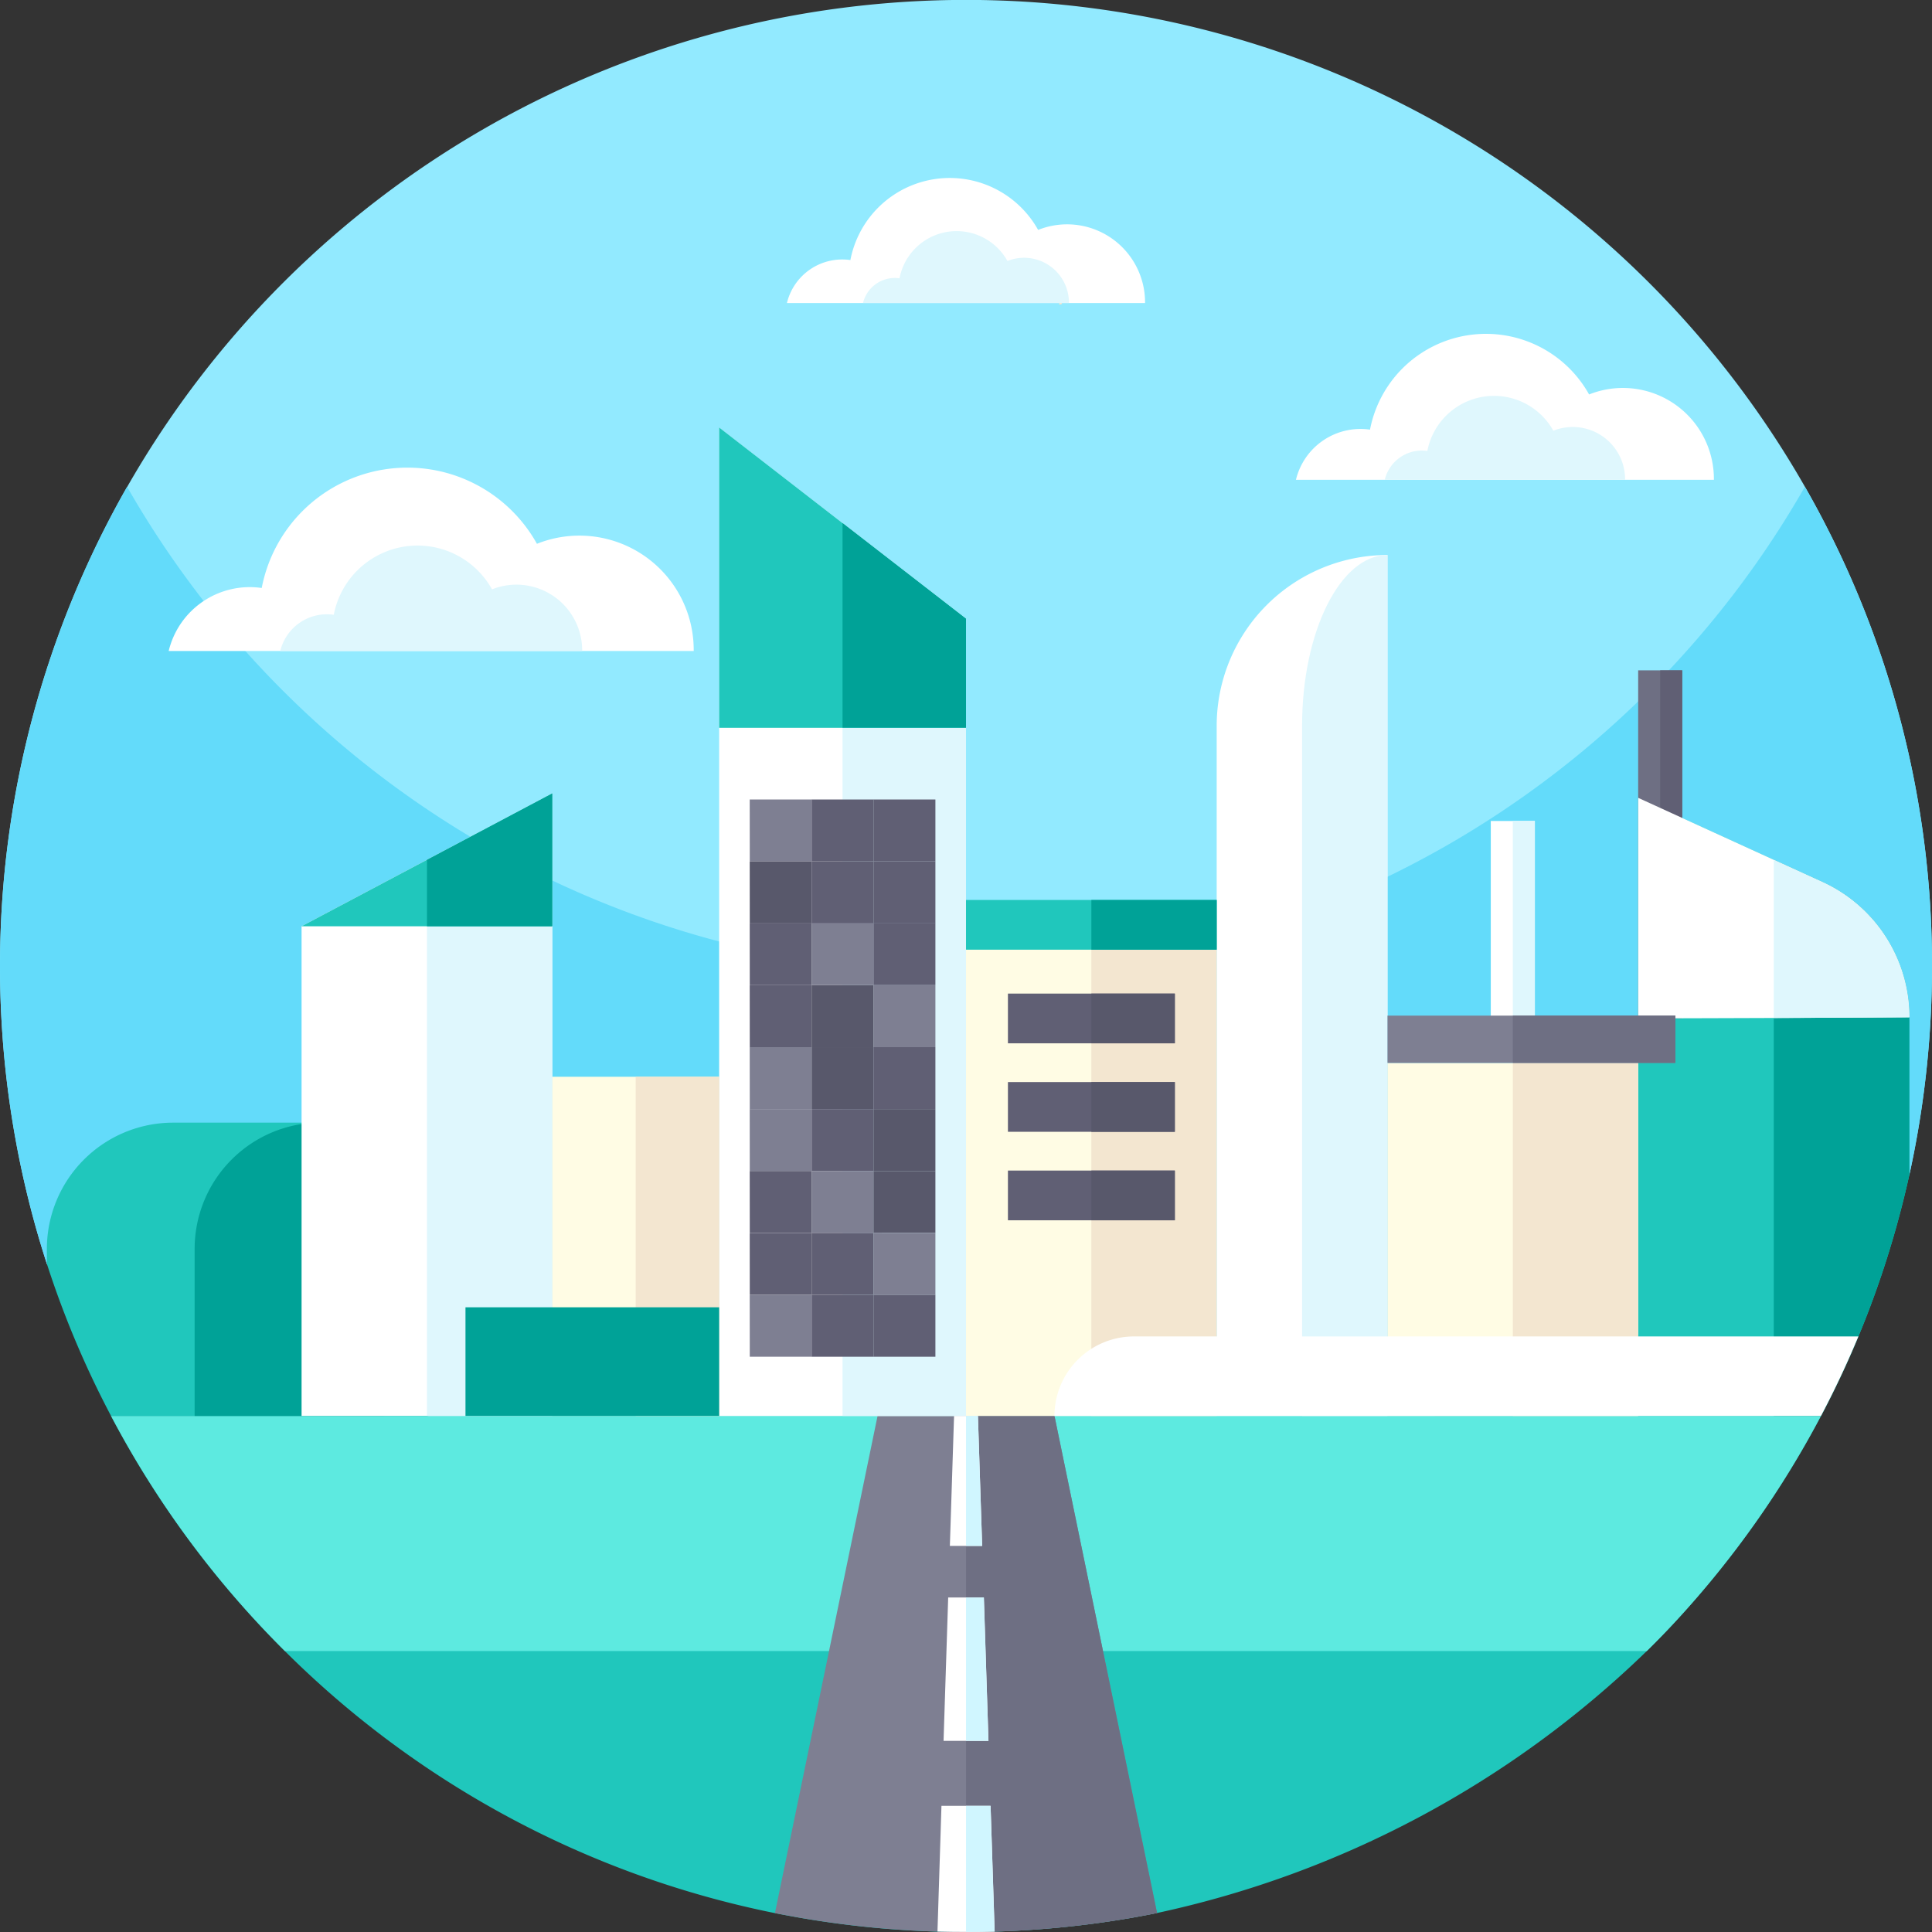 <svg xmlns="http://www.w3.org/2000/svg" id="city" width="97.147" height="97.146" viewBox="0 0 97.147 97.146">
    <rect x="0" y="0" width="97.147" height="97.146" fill="#333333" stroke="none"/>
    <defs>
        <style>
            .cls-3{fill:#20c7bc}.cls-5{fill:#7e7f92}.cls-6{fill:#6e6f83}.cls-7{fill:#fff}.cls-8{fill:#d0f6ff}.cls-9{fill:#dff7fd}.cls-10{fill:#fffce4}.cls-11{fill:#00a297}.cls-12{fill:#605f74}.cls-13{fill:#f3e6d0}.cls-14{fill:#58586b}
        </style>
    </defs>
    <path id="Path_202" fill="#92eaff" d="M97.147 48.573a48.824 48.824 0 0 1-.708 8.3q-.191 1.107-.431 2.2l-2.84 1.9a85.345 85.345 0 0 1-90.811 2.58q-.43-1.326-.786-2.689-.514-1.964-.863-3.992A47.783 47.783 0 0 1 .12 52Q0 50.3 0 48.573a48.578 48.578 0 0 1 90.756-24.1A48.4 48.4 0 0 1 97.145 48.1v.478z"/>
    <g id="Group_492" transform="translate(0 24.476)">
        <path id="Path_203" fill="#63dbfa" d="M97.147 153.1a48.693 48.693 0 0 1-1.138 10.5l-2.84 1.9a85.345 85.345 0 0 1-90.811 2.58q-.433-1.326-.787-2.687A48.724 48.724 0 0 1 6.39 129a48.587 48.587 0 0 0 84.366 0 48.343 48.343 0 0 1 6.391 24.1z" transform="translate(0 -129)"/>
    </g>
    <g id="Group_496" transform="translate(2.357 8.949)">
        <path id="Path_204" d="M115.4 375.24a48.647 48.647 0 0 1-7.218 10.231q-.743.808-1.541 1.592a50.6 50.6 0 0 1-24.628 13.172c-.461.095-.922.18-1.383.26a48.747 48.747 0 0 1-8.223.695h-.157a48.9 48.9 0 0 1-8.066-.695c-.463-.08-.926-.165-1.385-.256a48.458 48.458 0 0 1-24.638-13.175q-.894-.888-1.742-1.823a48.576 48.576 0 0 1-7-10z" class="cls-3" transform="translate(-26.194 -312.991)"/>
        <path id="Path_205" fill="#5deae0" d="M115.4 375.24a48.651 48.651 0 0 1-7.218 10.231q-.743.808-1.541 1.592H38.165q-.894-.888-1.742-1.823a48.577 48.577 0 0 1-7-10z" transform="translate(-26.194 -312.991)"/>
        <path id="Path_206" d="M224.575 400.234c-.461.095-.922.18-1.383.26a48.741 48.741 0 0 1-8.223.695h-.157a48.884 48.884 0 0 1-8.066-.695c-.463-.08-.926-.165-1.385-.256l5.161-25h8.895z" class="cls-5" transform="translate(-168.752 -312.991)"/>
        <path id="Path_207" d="M265.607 400.234c-.461.095-.922.18-1.383.26a48.741 48.741 0 0 1-8.223.695V375.24h4.448z" class="cls-6" transform="translate(-209.783 -312.991)"/>
        <path id="Path_208" d="M251.3 484.9c-.478.012-.956.019-1.438.019s-.96-.007-1.438-.019l.2-6.322h2.47z" class="cls-7" transform="translate(-203.642 -396.725)"/>
        <path id="Path_209" d="M257.438 484.9c-.478.012-.956.019-1.438.019v-6.341h1.235z" class="cls-8" transform="translate(-209.783 -396.725)"/>
        <path id="Path_210" d="M202.993 122.9v40.088H190.58v-49.7l6.2 4.806z" class="cls-7" transform="translate(-156.776 -100.736)"/>
        <path id="Path_211" d="M229.488 143.42v40.088h-6.208v-44.9z" class="cls-9" transform="translate(-183.272 -121.259)"/>
        <path id="Path_212" d="M256 240.22h12.606v25.619H256z" class="cls-10" transform="translate(-209.783 -203.59)"/>
        <path id="Path_213" d="M31.6 297.51v14.748H15.646a47.951 47.951 0 0 1-3.226-7.646v-.749a6.353 6.353 0 0 1 6.352-6.352z" class="cls-3" transform="translate(-12.42 -250.01)"/>
        <path id="Path_214" d="M63.334 297.51v14.748H51.58v-8.4a6.353 6.353 0 0 1 6.352-6.352z" class="cls-11" transform="translate(-44.15 -250.01)"/>
        <path id="Path_215" d="M92.524 210.269v31.3H79.92v-24.621l6.3-3.339z" class="cls-7" transform="translate(-67.113 -179.322)"/>
        <path id="Path_216" d="M119.441 210.269v31.3h-6.3v-27.961z" class="cls-9" transform="translate(-94.029 -179.322)"/>
        <path id="Path_217" d="M447.767 222.475v7.916q-.2.905-.433 1.795a48.19 48.19 0 0 1-4.009 10.333h-9.195V211.44l6.819 3.116 2.444 1.116a7.479 7.479 0 0 1 4.374 6.803z" class="cls-3" transform="translate(-354.115 -180.271)"/>
        <path id="Path_218" d="M476.887 235.78v7.92q-.2.905-.433 1.795a48.19 48.19 0 0 1-4.009 10.333h-2.375V227.86l2.444 1.116a7.479 7.479 0 0 1 4.373 6.804z" class="cls-11" transform="translate(-383.236 -193.575)"/>
        <path id="Path_219" d="M434.13 177.65h2.216v17.481h-2.216z" class="cls-6" transform="translate(-354.115 -152.892)"/>
        <path id="Path_220" d="M439.97 177.65h1.108v17.481h-1.108z" class="cls-12" transform="translate(-358.847 -152.892)"/>
        <path id="Path_221" d="M447.767 222.475s-2.975.017-6.817.034c-2.127.008-4.52.015-6.819.021v-11.09l6.819 3.116 2.444 1.116a7.479 7.479 0 0 1 4.373 6.803z" class="cls-7" transform="translate(-354.115 -180.271)"/>
        <path id="Path_222" d="M331.023 147.089v43.289h-8.588v-34.7a8.588 8.588 0 0 1 8.588-8.589z" class="cls-7" transform="translate(-263.613 -128.13)"/>
        <path id="Path_223" d="M349.359 147.089v43.289h-4.294v-34.7c0-4.744 1.923-8.589 4.294-8.589z" class="cls-9" transform="translate(-281.949 -128.13)"/>
        <path id="Path_224" d="M289.217 240.22h6.3v25.619h-6.3z" class="cls-13" transform="translate(-236.698 -203.59)"/>
        <path id="Path_225" d="M146.353 285.354h8.392v17.055h-8.392z" class="cls-10" transform="translate(-120.941 -240.16)"/>
        <path id="Path_226" d="M168.467 285.354h4.2v17.055h-4.2z" class="cls-13" transform="translate(-138.859 -240.16)"/>
        <path id="Path_227" d="M367.7 281.694h12.6v17.749h-12.6z" class="cls-10" transform="translate(-300.286 -237.195)"/>
        <path id="Path_228" d="M400.914 281.694h6.3v17.749h-6.3z" class="cls-13" transform="translate(-327.201 -237.195)"/>
        <path id="Path_229" d="M395.07 217.57h2.216v10.976h-2.216z" class="cls-7" transform="translate(-322.466 -185.238)"/>
        <path id="Path_230" d="M400.91 217.57h1.108v10.976h-1.108z" class="cls-9" transform="translate(-327.198 -185.238)"/>
        <path id="Path_231" d="M367.7 269.15h14.475v2.379H367.7z" class="cls-5" transform="translate(-300.289 -227.031)"/>
        <path id="Path_232" d="M202.993 122.9v5.483H190.58v-15.1l6.2 4.806z" class="cls-3" transform="translate(-156.776 -100.736)"/>
        <path id="Path_233" d="M280.61 80.259c.038-.1.083-.127.135-.076s.005.078-.135.076z" class="cls-13" transform="translate(-229.724 -73.898)"/>
        <path id="Path_234" d="M229.488 143.42v5.48h-6.208v-10.29z" class="cls-11" transform="translate(-183.272 -121.259)"/>
        <path id="Path_235" d="M123.358 346.452h12.755v5.462h-12.755z" class="cls-11" transform="translate(-102.309 -289.666)"/>
        <path id="Path_236" d="M319.864 354.17q-.851 2.049-1.882 4H279.44a4 4 0 0 1 4-4z" class="cls-7" transform="translate(-228.776 -295.919)"/>
        <path id="Path_237" d="M476.887 235.78s-2.975.017-6.817.034v-7.954l2.444 1.116a7.479 7.479 0 0 1 4.373 6.804z" class="cls-9" transform="translate(-383.236 -193.575)"/>
        <path id="Path_238" d="M92.524 210.269v6.679H79.92l6.3-3.339z" class="cls-3" transform="translate(-67.113 -179.322)"/>
        <path id="Path_239" d="M119.441 210.269v6.679h-6.3v-3.339z" class="cls-11" transform="translate(-94.029 -179.322)"/>
        <path id="Path_240" d="M400.91 269.15h8.174v2.379h-8.174z" class="cls-6" transform="translate(-327.198 -227.031)"/>
        <path id="Path_241" d="M253.344 381.776h-1.624l.211-6.536h1.2z" class="cls-7" transform="translate(-206.315 -312.991)"/>
        <path id="Path_242" d="M252.308 430.561h-2.258l.233-7.21h1.791z" class="cls-7" transform="translate(-204.962 -351.974)"/>
        <path id="Path_243" d="M256.812 381.776H256v-6.536h.6z" class="cls-8" transform="translate(-209.783 -312.991)"/>
        <path id="Path_244" d="M257.129 430.561H256v-7.21h.9z" class="cls-8" transform="translate(-209.783 -351.974)"/>
        <g id="Group_493" transform="translate(6.127 14.566)">
            <path id="Path_245" d="M71.108 133.153v-.052a5.748 5.748 0 0 0-7.883-5.338 7.457 7.457 0 0 0-13.839 2.222 4.193 4.193 0 0 0-4.678 3.168z" class="cls-7" transform="translate(-44.71 -123.934)"/>
            <path id="Path_246" d="M89.455 149.884v-.03a3.306 3.306 0 0 0-4.533-3.069 4.288 4.288 0 0 0-7.958 1.278 2.411 2.411 0 0 0-2.69 1.821h15.18z" class="cls-9" transform="translate(-68.665 -140.665)"/>
        </g>
        <g id="Group_494" transform="translate(37.213)">
            <path id="Path_247" d="M226.553 53.454v-.035a3.921 3.921 0 0 0-5.377-3.641 5.087 5.087 0 0 0-9.44 1.516 2.86 2.86 0 0 0-3.191 2.161z" class="cls-7" transform="translate(-208.546 -47.166)"/>
            <path id="Path_248" d="M239.067 64.866v-.02a2.255 2.255 0 0 0-3.092-2.094 2.925 2.925 0 0 0-5.428.871 1.665 1.665 0 0 0-.235-.017 1.646 1.646 0 0 0-1.6 1.259h10.354z" class="cls-9" transform="translate(-224.887 -58.578)"/>
        </g>
        <g id="Group_495" transform="translate(62.807 7.838)">
            <path id="Path_249" d="M364.454 95.814v-.041a4.576 4.576 0 0 0-6.275-4.25 5.937 5.937 0 0 0-11.017 1.769 3.338 3.338 0 0 0-3.724 2.522h21.016z" class="cls-7" transform="translate(-343.438 -88.475)"/>
            <path id="Path_250" d="M379.06 109.133v-.024a2.632 2.632 0 0 0-3.608-2.444 3.414 3.414 0 0 0-6.335 1.017 1.92 1.92 0 0 0-2.142 1.45z" class="cls-9" transform="translate(-362.509 -101.794)"/>
        </g>
        <path id="Path_251" d="M256 238.5h12.606v2.5H256z" class="cls-3" transform="translate(-209.783 -202.196)"/>
        <path id="Path_252" d="M289.22 238.5h6.3v2.5h-6.3z" class="cls-11" transform="translate(-236.7 -202.196)"/>
        <path id="Path_253" d="M267.11 263.315h8.39v2.5h-8.39z" class="cls-12" transform="translate(-218.785 -222.303)"/>
        <path id="Path_254" d="M289.22 263.315h4.2v2.5h-4.2z" class="cls-14" transform="translate(-236.7 -222.303)"/>
        <path id="Path_255" d="M267.11 286.765h8.39v2.5h-8.39z" class="cls-12" transform="translate(-218.785 -241.304)"/>
        <path id="Path_256" d="M289.22 286.765h4.2v2.5h-4.2z" class="cls-14" transform="translate(-236.7 -241.304)"/>
        <path id="Path_257" d="M267.11 310.215h8.39v2.5h-8.39z" class="cls-12" transform="translate(-218.785 -260.304)"/>
        <path id="Path_258" d="M289.22 310.215h4.2v2.5h-4.2z" class="cls-14" transform="translate(-236.7 -260.304)"/>
    </g>
    <path id="Path_259" d="M198.684 211.873h3.116v3.113h-3.113z" class="cls-5" transform="translate(-160.986 -171.672)"/>
    <path id="Path_260" d="M215.094 211.873h3.113v3.113h-3.113z" class="cls-12" transform="translate(-174.282 -171.672)"/>
    <path id="Path_261" d="M231.5 211.873h3.113v3.113H231.5z" class="cls-12" transform="translate(-187.578 -171.672)"/>
    <path id="Path_262" d="M198.684 228.282h3.116v3.118h-3.113z" class="cls-14" transform="translate(-160.986 -184.968)"/>
    <g id="Group_497" transform="translate(37.698 43.314)">
        <path id="Path_263" d="M215.094 228.282h3.113v3.118h-3.113z" class="cls-12" transform="translate(-211.98 -228.282)"/>
        <path id="Path_264" d="M231.5 228.282h3.113v3.118H231.5z" class="cls-12" transform="translate(-225.276 -228.282)"/>
        <path id="Path_265" d="M198.684 244.691h3.116v3.109h-3.113z" class="cls-12" transform="translate(-198.684 -241.578)"/>
    </g>
    <path id="Path_266" d="M215.094 244.691h3.113v3.109h-3.113z" class="cls-5" transform="translate(-174.282 -198.264)"/>
    <path id="Path_267" d="M231.5 244.691h3.113v3.109H231.5z" class="cls-12" transform="translate(-187.578 -198.264)"/>
    <path id="Path_268" d="M198.684 261.1h3.116v3.113h-3.113z" class="cls-12" transform="translate(-160.986 -211.559)"/>
    <path id="Path_269" d="M215.094 261.1h3.113v3.113h-3.113z" class="cls-14" transform="translate(-174.282 -211.559)"/>
    <path id="Path_270" d="M231.5 261.1h3.113v3.113H231.5z" class="cls-5" transform="translate(-187.578 -211.559)"/>
    <path id="Path_271" d="M198.684 277.509h3.116v3.113h-3.113z" class="cls-5" transform="translate(-160.986 -224.855)"/>
    <path id="Path_272" d="M215.094 277.509h3.113v3.113h-3.113z" class="cls-14" transform="translate(-174.282 -224.855)"/>
    <path id="Path_273" d="M231.5 277.509h3.113v3.113H231.5z" class="cls-12" transform="translate(-187.578 -224.855)"/>
    <path id="Path_274" d="M198.684 293.918h3.116v3.113h-3.113z" class="cls-5" transform="translate(-160.986 -238.15)"/>
    <path id="Path_275" d="M215.094 293.918h3.113v3.113h-3.113z" class="cls-12" transform="translate(-174.282 -238.15)"/>
    <path id="Path_276" d="M231.5 293.918h3.113v3.113H231.5z" class="cls-14" transform="translate(-187.578 -238.15)"/>
    <path id="Path_277" d="M198.684 310.328h3.116v3.113h-3.113z" class="cls-12" transform="translate(-160.986 -251.447)"/>
    <path id="Path_278" d="M215.094 310.328h3.113v3.113h-3.113z" class="cls-5" transform="translate(-174.282 -251.447)"/>
    <path id="Path_279" d="M231.5 310.328h3.113v3.113H231.5z" class="cls-14" transform="translate(-187.578 -251.447)"/>
    <path id="Path_280" d="M198.684 326.737h3.116v3.113h-3.113z" class="cls-12" transform="translate(-160.986 -264.742)"/>
    <path id="Path_281" d="M215.094 326.737h3.113v3.113h-3.113z" class="cls-12" transform="translate(-174.282 -264.742)"/>
    <path id="Path_282" d="M231.5 326.737h3.113v3.113H231.5z" class="cls-5" transform="translate(-187.578 -264.742)"/>
    <path id="Path_283" d="M198.684 343.146h3.116v3.113h-3.113z" class="cls-5" transform="translate(-160.986 -278.038)"/>
    <path id="Path_284" d="M215.094 343.146h3.113v3.113h-3.113z" class="cls-12" transform="translate(-174.282 -278.038)"/>
    <path id="Path_285" d="M231.5 343.146h3.113v3.113H231.5z" class="cls-12" transform="translate(-187.578 -278.038)"/>
</svg>
